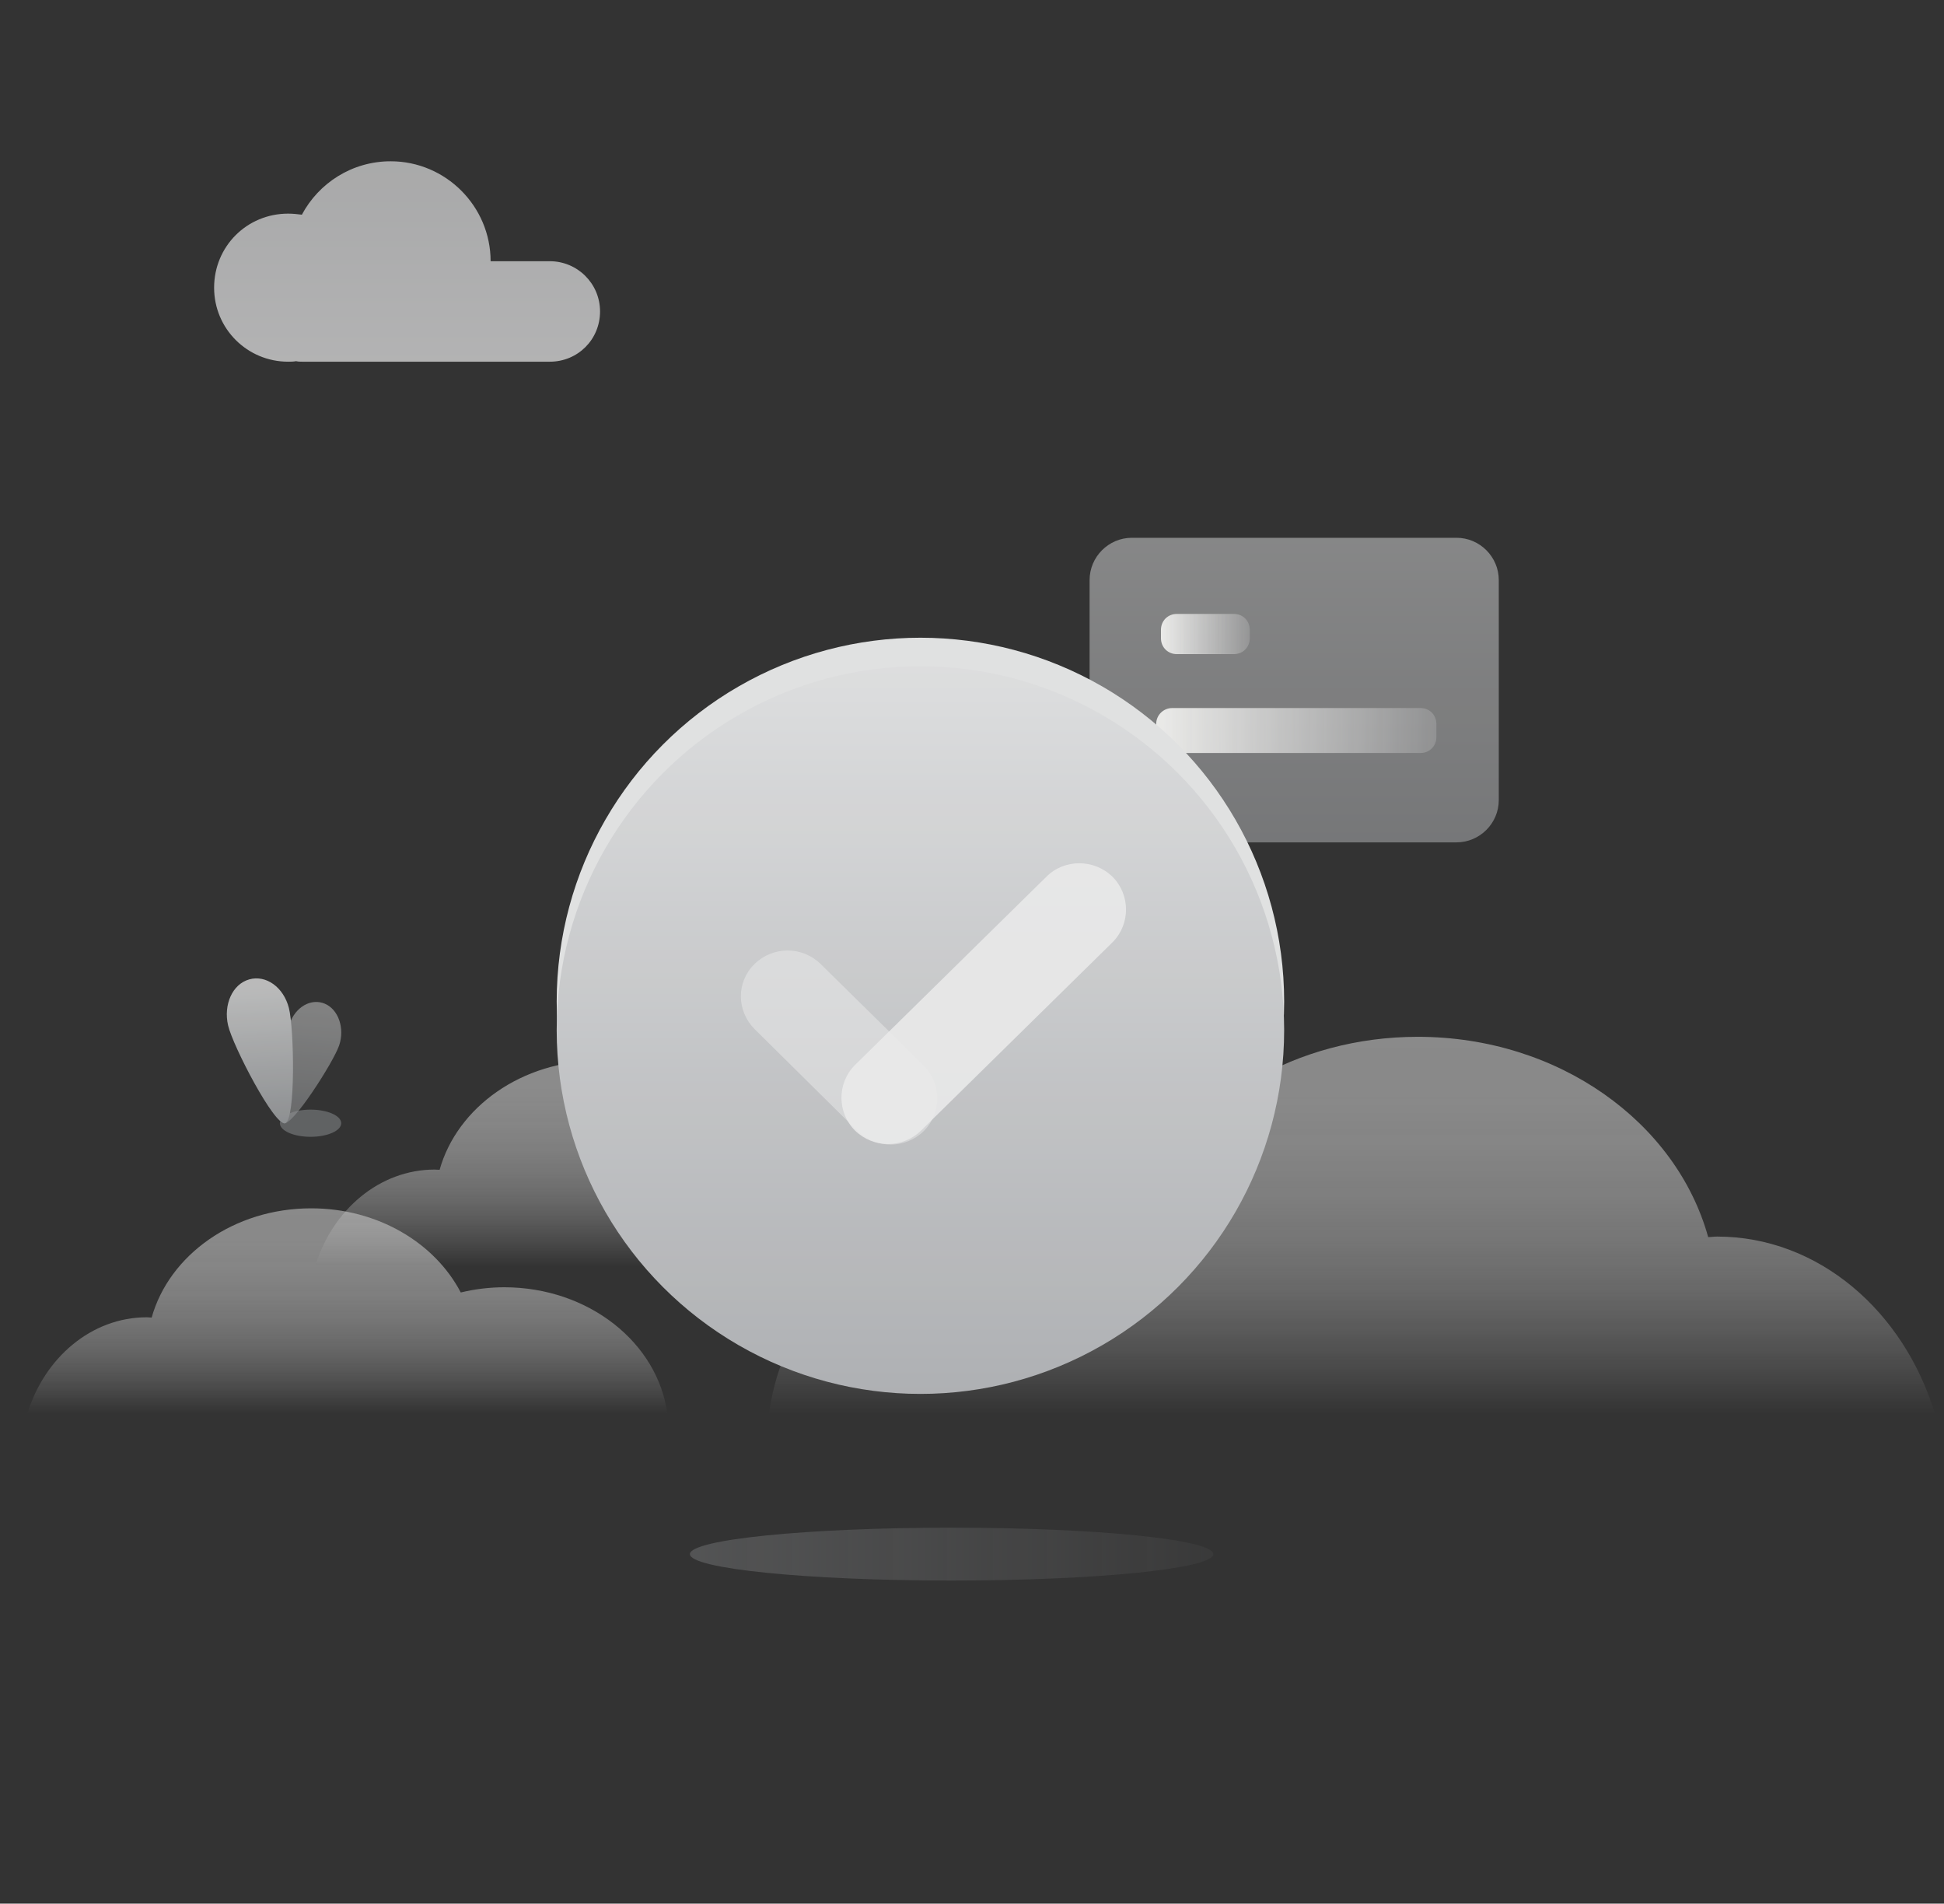 <?xml version="1.0" encoding="UTF-8"?>
<svg width="143px" height="140px" viewBox="0 0 143 140" version="1.1" xmlns="http://www.w3.org/2000/svg" xmlns:xlink="http://www.w3.org/1999/xlink">
    <rect x="0" y="0" width="143" height="140" fill="#333333" stroke="none"/>
    <title>编组备份</title>
    <defs>
        <linearGradient x1="120.941%" y1="49.495%" x2="-25.049%" y2="49.495%" id="linearGradient-1">
            <stop stop-color="#C8CACD" stop-opacity="0" offset="0%"></stop>
            <stop stop-color="#B2B5B8" offset="100%"></stop>
        </linearGradient>
        <linearGradient x1="51.694%" y1="9.744%" x2="47.718%" y2="100.08%" id="linearGradient-2">
            <stop stop-color="#F4F5F5" offset="0%"></stop>
            <stop stop-color="#B3B6B9" offset="100%"></stop>
        </linearGradient>
        <linearGradient x1="49.269%" y1="7.489%" x2="51.714%" y2="99.853%" id="linearGradient-3">
            <stop stop-color="#F3F4F4" offset="0%"></stop>
            <stop stop-color="#B3B6B9" offset="100%"></stop>
        </linearGradient>
        <linearGradient x1="49.998%" y1="100%" x2="49.998%" y2="1.20252631e-13%" id="linearGradient-4">
            <stop stop-color="#EBEBEB" stop-opacity="0" offset="0%"></stop>
            <stop stop-color="#EBEBEB" stop-opacity="0.02" offset="1%"></stop>
            <stop stop-color="#EAEAEA" stop-opacity="0.25" offset="12%"></stop>
            <stop stop-color="#E9E9E9" stop-opacity="0.45" offset="23%"></stop>
            <stop stop-color="#E8E8E8" stop-opacity="0.62" offset="34%"></stop>
            <stop stop-color="#E7E7E7" stop-opacity="0.76" offset="46%"></stop>
            <stop stop-color="#E7E7E7" stop-opacity="0.86" offset="58%"></stop>
            <stop stop-color="#E6E6E6" stop-opacity="0.94" offset="71%"></stop>
            <stop stop-color="#E6E6E6" stop-opacity="0.99" offset="84%"></stop>
            <stop stop-color="#E6E6E6" offset="100%"></stop>
        </linearGradient>
        <linearGradient x1="50.002%" y1="100%" x2="50.002%" y2="6.01263157e-14%" id="linearGradient-5">
            <stop stop-color="#EBEBEB" stop-opacity="0" offset="0%"></stop>
            <stop stop-color="#EBEBEB" stop-opacity="0.02" offset="1%"></stop>
            <stop stop-color="#EAEAEA" stop-opacity="0.25" offset="12%"></stop>
            <stop stop-color="#E9E9E9" stop-opacity="0.45" offset="23%"></stop>
            <stop stop-color="#E8E8E8" stop-opacity="0.62" offset="34%"></stop>
            <stop stop-color="#E7E7E7" stop-opacity="0.76" offset="46%"></stop>
            <stop stop-color="#E7E7E7" stop-opacity="0.86" offset="58%"></stop>
            <stop stop-color="#E6E6E6" stop-opacity="0.94" offset="71%"></stop>
            <stop stop-color="#E6E6E6" stop-opacity="0.99" offset="84%"></stop>
            <stop stop-color="#E6E6E6" offset="100%"></stop>
        </linearGradient>
        <linearGradient x1="49.993%" y1="100%" x2="49.993%" y2="-3.31158863e-14%" id="linearGradient-6">
            <stop stop-color="#EBEBEB" stop-opacity="0" offset="0%"></stop>
            <stop stop-color="#EBEBEB" stop-opacity="0.02" offset="1%"></stop>
            <stop stop-color="#EAEAEA" stop-opacity="0.25" offset="12%"></stop>
            <stop stop-color="#E9E9E9" stop-opacity="0.45" offset="23%"></stop>
            <stop stop-color="#E8E8E8" stop-opacity="0.62" offset="34%"></stop>
            <stop stop-color="#E7E7E7" stop-opacity="0.76" offset="46%"></stop>
            <stop stop-color="#E7E7E7" stop-opacity="0.86" offset="58%"></stop>
            <stop stop-color="#E6E6E6" stop-opacity="0.94" offset="71%"></stop>
            <stop stop-color="#E6E6E6" stop-opacity="0.99" offset="84%"></stop>
            <stop stop-color="#E6E6E6" offset="100%"></stop>
        </linearGradient>
        <linearGradient x1="49.937%" y1="100.011%" x2="49.937%" y2="-43.769%" id="linearGradient-7">
            <stop stop-color="#F8F8F9" offset="0%"></stop>
            <stop stop-color="#E2E3E4" offset="100%"></stop>
        </linearGradient>
        <linearGradient x1="50.003%" y1="-0.004%" x2="50.003%" y2="99.996%" id="linearGradient-8">
            <stop stop-color="#F0F1F2" offset="0%"></stop>
            <stop stop-color="#CCCED1" offset="100%"></stop>
        </linearGradient>
        <linearGradient x1="99.848%" y1="50.383%" x2="-0.308%" y2="50.383%" id="linearGradient-9">
            <stop stop-color="#FFFFFF" stop-opacity="0.192" offset="0%"></stop>
            <stop stop-color="#FFFFFD" offset="100%"></stop>
        </linearGradient>
        <linearGradient x1="99.995%" y1="49.609%" x2="-0.009%" y2="49.609%" id="linearGradient-10">
            <stop stop-color="#FFFFFF" stop-opacity="0.192" offset="0%"></stop>
            <stop stop-color="#FFFFFD" offset="100%"></stop>
        </linearGradient>
        <linearGradient x1="50.033%" y1="-0.004%" x2="50.033%" y2="100.069%" id="linearGradient-11">
            <stop stop-color="#EFF0F1" offset="0%"></stop>
            <stop stop-color="#BCBEC1" offset="100%"></stop>
        </linearGradient>
    </defs>
    <g id="页面-2" stroke="none" stroke-width="1" fill="none" fill-rule="evenodd" opacity="0.9">
        <g id="编组备份" fill-rule="nonzero">
            <g id="Empty-state_abnormal">
                <g id="3">
                    <rect id="矩形" fill-opacity="0" fill="#FFFFFF" x="0" y="0" width="140" height="140"></rect>
                    <ellipse id="椭圆形" fill="url(#linearGradient-1)" opacity="0.331" cx="70" cy="114.294" rx="19.25" ry="1.944"></ellipse>
                    <g id="编组备份-2" opacity="0.779" transform="translate(16.685, 71.954)">
                        <ellipse id="椭圆形_1_" fill="#9DA1A6" opacity="0.599" cx="6.16" cy="10.651" rx="2.256" ry="1"></ellipse>
                        <path d="M4.177,10.651 C4.799,10.923 7.832,6.179 8.26,4.935 C8.688,3.69 8.221,2.29 7.21,1.862 C6.199,1.435 5.032,2.096 4.604,3.379 C4.177,4.662 3.515,10.379 4.177,10.651 Z" id="椭圆形_2_" fill="url(#linearGradient-2)" opacity="0.577"></path>
                        <path d="M4.293,10.651 C5.071,10.418 4.954,3.69 4.565,2.173 C4.177,0.657 2.893,-0.277 1.649,0.073 C0.404,0.423 -0.257,1.94 0.093,3.457 C0.443,4.973 3.515,10.885 4.293,10.651 Z" id="椭圆形_3_" fill="url(#linearGradient-3)"></path>
                    </g>
                    <path d="M58.269,83.804 C57.192,83.806 56.119,83.935 55.073,84.188 C53.175,80.541 48.968,78 44.069,78 C38.383,78 33.63,81.425 32.338,86.032 C32.219,86.032 32.101,86.013 31.982,86.013 C27.904,86.013 24.435,88.994 23.182,93.136 L70.273,93.136 C69.589,87.885 64.479,83.804 58.269,83.804 Z" id="路径" fill="url(#linearGradient-4)" opacity="0.546"></path>
                    <path d="M37.087,94.669 C36.011,94.672 34.938,94.8 33.893,95.052 C31.993,91.405 27.786,88.864 22.889,88.864 C17.201,88.864 12.449,92.29 11.156,96.898 C11.037,96.898 10.921,96.877 10.8,96.877 C6.722,96.877 3.253,99.86 2,104 L49.091,104 C48.407,98.75 43.297,94.669 37.087,94.669 Z" id="路径" fill="url(#linearGradient-5)" opacity="0.538"></path>
                    <path d="M78.431,86.891 C80.392,86.896 82.344,87.132 84.248,87.596 C87.707,80.909 95.373,76.25 104.287,76.25 C114.643,76.25 123.306,82.529 125.653,90.978 C125.87,90.978 126.083,90.941 126.307,90.941 C133.748,90.941 140.05,96.408 142.341,104 L56.568,104 C57.813,94.374 67.121,86.891 78.431,86.891 Z" id="路径" fill="url(#linearGradient-6)" opacity="0.538"></path>
                    <path d="M22.244,26.6 C22.089,26.6 21.933,26.6 21.778,26.561 C21.583,26.6 21.389,26.6 21.194,26.6 C18.2,26.6 15.75,24.189 15.75,21.156 C15.75,18.122 18.161,15.711 21.194,15.711 C21.544,15.711 21.894,15.75 22.206,15.789 C23.45,13.456 25.9,11.861 28.739,11.861 C32.783,11.861 36.089,15.167 36.089,19.211 L36.089,19.211 L40.444,19.211 C42.467,19.211 44.139,20.844 44.139,22.906 C44.139,24.967 42.506,26.6 40.444,26.6 L22.244,26.6 Z" id="形状结合" fill="url(#linearGradient-7)" opacity="0.717"></path>
                </g>
                <g id="2" transform="translate(80.15, 39.55)">
                    <path d="M3.111,0 L26.989,0 C28.7,0 30.1,1.4 30.1,3.111 L30.1,19.289 C30.1,21 28.7,22.4 26.989,22.4 L3.111,22.4 C1.4,22.4 0,21 0,19.289 L0,3.111 C0,1.4 1.4,0 3.111,0 Z" id="矩形_1_" fill="url(#linearGradient-8)" opacity="0.485"></path>
                    <path d="M6.417,5.6 L10.617,5.6 C11.278,5.6 11.783,6.106 11.783,6.767 L11.783,7.389 C11.783,8.05 11.278,8.556 10.617,8.556 L6.417,8.556 C5.756,8.556 5.25,8.05 5.25,7.389 L5.25,6.767 C5.25,6.106 5.756,5.6 6.417,5.6 Z" id="矩形_2_" fill="url(#linearGradient-9)"></path>
                    <path d="M6.067,12.522 L24.344,12.522 C25.006,12.522 25.511,13.028 25.511,13.689 L25.511,14.661 C25.511,15.322 25.006,15.828 24.344,15.828 L6.067,15.828 C5.406,15.828 4.9,15.322 4.9,14.661 L4.9,13.689 C4.9,13.028 5.444,12.522 6.067,12.522 Z" id="矩形备份-42" fill="url(#linearGradient-10)"></path>
                </g>
                <g id="1" transform="translate(40.95, 46.9)">
                    <g id="椭圆形_11_">
                        <g id="蒙版" fill="#F3F4F4">
                            <circle id="path-19" cx="26.756" cy="26.756" r="26.756"></circle>
                        </g>
                        <g id="Clipped" transform="translate(0, 2.1)" fill="url(#linearGradient-11)">
                            <circle id="椭圆形_10_" cx="26.756" cy="26.756" r="26.756"></circle>
                        </g>
                    </g>
                    <g id="编组-47" transform="translate(13.549, 16.586)" fill="#FFFFFF">
                        <path d="M1.006,7.408 C2.367,6.086 4.506,6.086 5.867,7.408 L13.451,14.875 C14.773,16.197 14.773,18.336 13.49,19.658 C13.49,19.658 13.451,19.697 13.451,19.697 C12.09,21.019 9.951,21.019 8.59,19.697 L1.006,12.192 C-0.316,10.869 -0.355,8.731 1.006,7.408 C0.967,7.408 1.006,7.408 1.006,7.408 Z" id="矩形_3_" opacity="0.499"></path>
                        <path d="M27.334,0.992 C28.656,2.314 28.656,4.453 27.373,5.775 C27.373,5.775 27.334,5.814 27.334,5.814 L13.256,19.658 C11.895,20.981 9.756,20.981 8.395,19.658 C7.073,18.336 7.073,16.197 8.356,14.875 C8.356,14.875 8.395,14.836 8.395,14.836 L22.473,0.992 C23.795,-0.331 25.973,-0.331 27.334,0.992 Z" id="矩形_4_" opacity="0.854"></path>
                    </g>
                </g>
            </g>
        </g>
    </g>
</svg>
